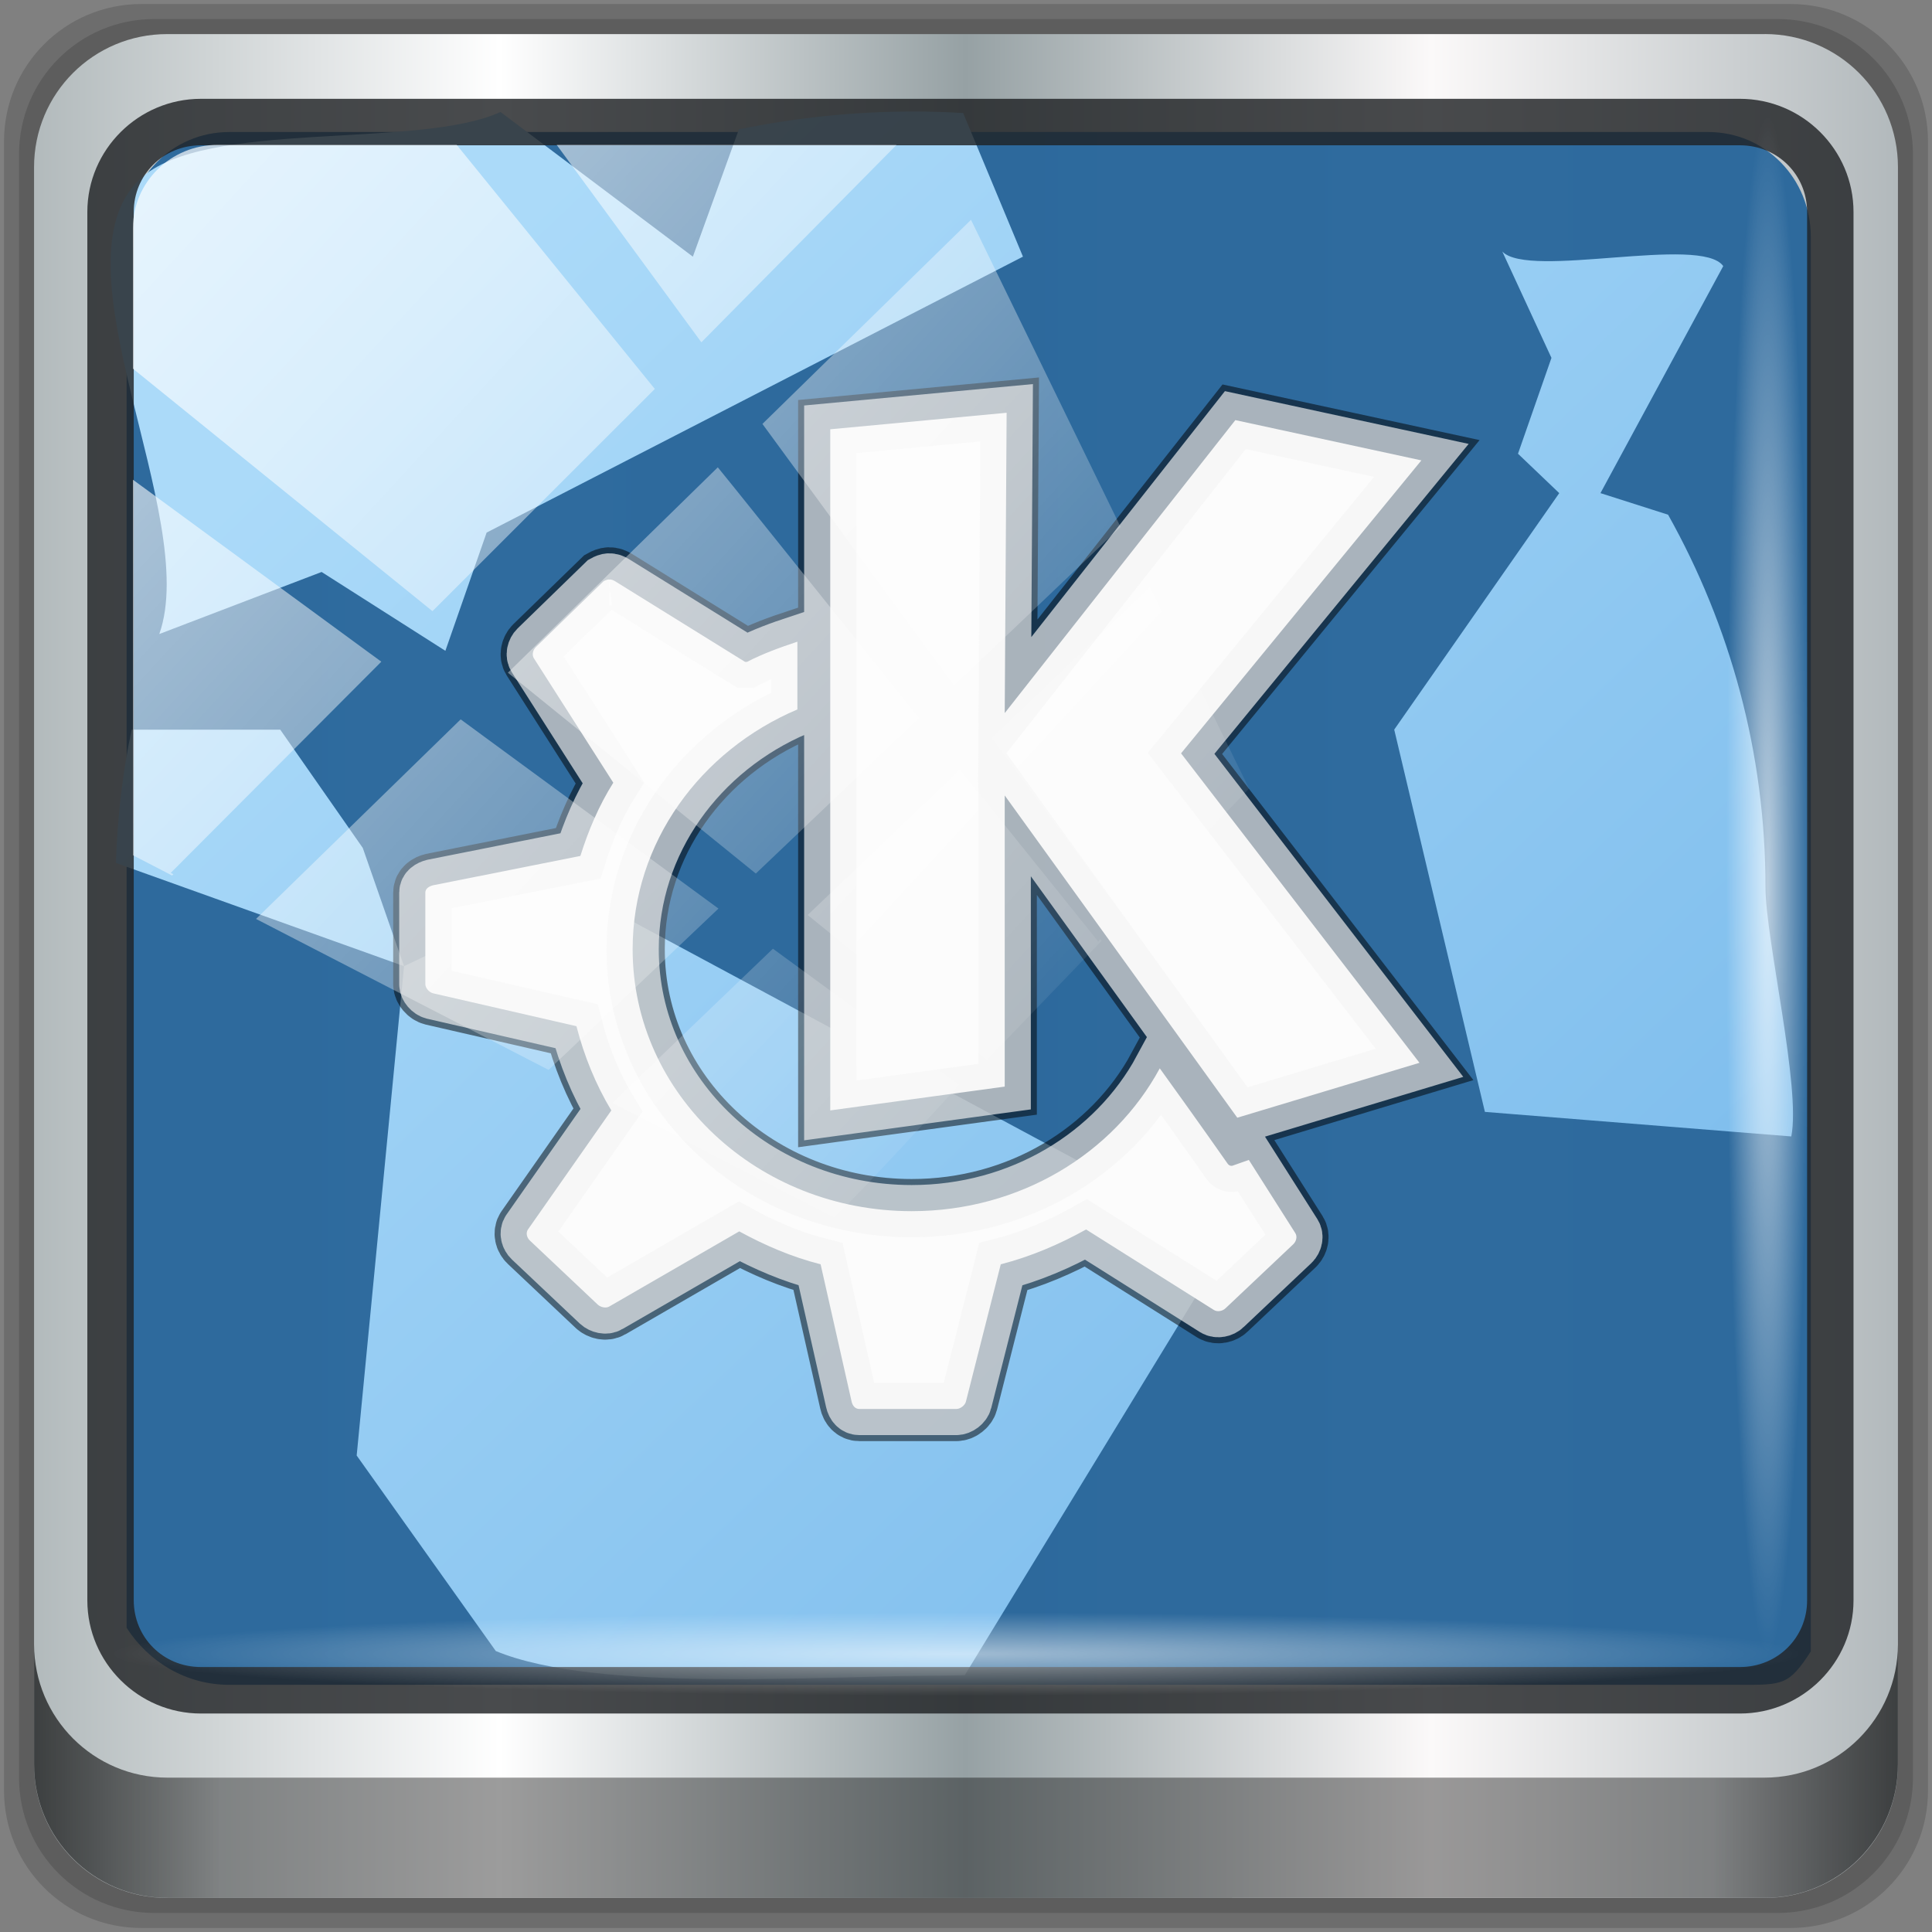 <?xml version="1.0" encoding="UTF-8" standalone="no"?>
<svg
   xmlns:dc="http://purl.org/dc/elements/1.1/"
   xmlns:cc="http://creativecommons.org/ns#"
   xmlns:rdf="http://www.w3.org/1999/02/22-rdf-syntax-ns#"
   xmlns:svg="http://www.w3.org/2000/svg"
   xmlns="http://www.w3.org/2000/svg"
   xmlns:xlink="http://www.w3.org/1999/xlink"
   xmlns:sodipodi="http://sodipodi.sourceforge.net/DTD/sodipodi-0.dtd"
   xmlns:inkscape="http://www.inkscape.org/namespaces/inkscape"
   width="48"
   height="48"
   version="1.1"
   id="svg674"
   sodipodi:docname="planetkde.svg"
   inkscape:version="0.92.2 5c3e80d, 2017-08-06">
  <rect width="100%" height="100%" fill="#808080" stroke="none"/>
  <sodipodi:namedview
     pagecolor="#ffffff"
     bordercolor="#666666"
     borderopacity="1"
     objecttolerance="10"
     gridtolerance="10"
     guidetolerance="10"
     inkscape:pageopacity="0"
     inkscape:pageshadow="2"
     inkscape:window-width="1280"
     inkscape:window-height="976"
     id="namedview676"
     showgrid="false"
     inkscape:snap-global="false"
     inkscape:zoom="4.9166667"
     inkscape:cx="-53.694916"
     inkscape:cy="24"
     inkscape:window-x="0"
     inkscape:window-y="20"
     inkscape:window-maximized="1"
     inkscape:current-layer="g5759" />
  <defs
     id="defs658">
    <linearGradient
       id="a"
       y1="16.317"
       x1="17.901"
       y2="38"
       x2="39.584"
       gradientUnits="userSpaceOnUse">
      <stop
         stop-color="#172525"
         id="stop643" />
      <stop
         offset="1"
         stop-color="#172525"
         stop-opacity="0"
         id="stop645" />
    </linearGradient>
    <linearGradient
       id="b"
       y1="537.22"
       y2="505.83"
       x1="423.04"
       gradientUnits="userSpaceOnUse"
       x2="398.97"
       gradientTransform="translate(0,9.153)">
      <stop
         stop-color="#197cf1"
         id="stop648" />
      <stop
         offset="1"
         stop-color="#20bcfa"
         id="stop650" />
    </linearGradient>
    <linearGradient
       id="c"
       y1="506.87"
       y2="536.3"
       x1="398.46"
       x2="427.88"
       gradientUnits="userSpaceOnUse"
       gradientTransform="matrix(1,0,0,0.955,0.001,22.483)">
      <stop
         stop-color="#abdaf9"
         id="stop653" />
      <stop
         offset="1"
         stop-color="#7cbcec"
         id="stop655" />
    </linearGradient>
    <linearGradient
       inkscape:collect="always"
       xlink:href="#linearGradient6139-0"
       id="linearGradient4071"
       gradientUnits="userSpaceOnUse"
       gradientTransform="matrix(0.551,0,0,0.551,-2.461,-1.909)"
       x1="6"
       y1="47"
       x2="90"
       y2="47" />
    <linearGradient
       id="linearGradient6139-0">
      <stop
         id="stop6141-2"
         offset="0"
         style="stop-color:#b2babc;stop-opacity:1" />
      <stop
         style="stop-color:#ffffff;stop-opacity:1;"
         offset="0.25"
         id="stop6151-0" />
      <stop
         style="stop-color:#96a1a4;stop-opacity:1"
         offset="0.5"
         id="stop6147-1" />
      <stop
         id="stop6149-4"
         offset="0.75"
         style="stop-color:#fbf9f9;stop-opacity:1;" />
      <stop
         id="stop6143-4"
         offset="1"
         style="stop-color:#b2b9bc;stop-opacity:1" />
    </linearGradient>
    <linearGradient
       gradientTransform="matrix(0.498,0,0,0.498,0.1,0.1)"
       inkscape:collect="always"
       xlink:href="#linearGradient3832-0-6-1-1"
       id="linearGradient4129"
       x1="1.5"
       y1="88.172"
       x2="94.5"
       y2="88.172"
       gradientUnits="userSpaceOnUse" />
    <linearGradient
       id="linearGradient3832-0-6-1-1">
      <stop
         style="stop-color:#000000;stop-opacity:1;"
         offset="0"
         id="stop3834-6-3-7-1" />
      <stop
         id="stop3872-2-4"
         offset="0.1"
         style="stop-color:#000000;stop-opacity:0.588;" />
      <stop
         style="stop-color:#000000;stop-opacity:0.588;"
         offset="0.9"
         id="stop3844-6-2-7-6" />
      <stop
         style="stop-color:#000000;stop-opacity:1;"
         offset="1"
         id="stop3836-5-0-2-9" />
    </linearGradient>
    <radialGradient
       inkscape:collect="always"
       xlink:href="#linearGradient3737"
       id="radialGradient7462"
       gradientUnits="userSpaceOnUse"
       gradientTransform="matrix(0.486,0,0,0.024,16.979,40.016)"
       cx="13.948"
       cy="44.893"
       fx="13.948"
       fy="44.893"
       r="43.199" />
    <linearGradient
       id="linearGradient3737">
      <stop
         offset="0"
         style="stop-color:#ffffff;stop-opacity:1"
         id="stop3739" />
      <stop
         offset="1"
         style="stop-color:#ffffff;stop-opacity:0"
         id="stop3741" />
    </linearGradient>
    <radialGradient
       inkscape:collect="always"
       xlink:href="#linearGradient3737"
       id="radialGradient7464"
       gradientUnits="userSpaceOnUse"
       gradientTransform="matrix(0.442,0,0,0.024,15.807,-44.996)"
       cx="13.948"
       cy="44.893"
       fx="13.948"
       fy="44.893"
       r="43.199" />
    <linearGradient
       inkscape:collect="always"
       xlink:href="#linearGradient3737"
       id="linearGradient4767"
       gradientUnits="userSpaceOnUse"
       x1="2.771"
       y1="-28.642"
       x2="50.528"
       y2="14.514" />
    <clipPath
       id="clipPath4156-4-1"
       clipPathUnits="userSpaceOnUse">
      <path
         inkscape:connector-curvature="0"
         id="path4158-0-8"
         d="m 27.046,-55.695 -14.214,13.321 h 0.061 l 15.653,21.771 10.231,-10.546 C 38.562,-32.302 27.468,-54.819 27.046,-55.695 Z M 9.647,-39.383 -5.241,-25.321 15.988,-7.806 26.372,-18.383 Z m 31.491,12.951 -9.741,9.714 8.945,12.458 7.781,-7.555 z m -49.84,4.379 -13.754,12.982 26.283,13.846 0.061,-0.062 -0.123,-0.062 L 13.599,-5.401 -8.702,-22.053 Z m 38.015,7.401 -9.803,9.775 11.579,9.559 7.628,-7.401 -8.669,-11.009 z m 20.187,5.674 -7.383,7.216 6.188,8.542 5.82,-6.137 z m -32.195,6.322 -9.557,9.498 13.662,7.185 7.934,-7.678 z m 23.312,2.374 -7.107,6.938 8.363,6.907 5.361,-5.674 -0.061,-0.092 -0.092,0.123 -6.464,-8.203 z m -8.73,8.542 -7.505,7.339 10.354,5.458 c 1.397,-1.321 5.675,-6.123 5.851,-6.322 z"
         style="opacity:0.6;fill:#ffffff;fill-opacity:1;stroke:none" />
    </clipPath>
    <linearGradient
       id="ButtonShadow-16"
       gradientTransform="scale(1.006,0.994)"
       x1="45.448"
       y1="92.54"
       x2="45.448"
       y2="7.017"
       gradientUnits="userSpaceOnUse">
      <stop
         style="stop-color:#000000;stop-opacity:1;"
         offset="0"
         id="stop3750-6" />
      <stop
         style="stop-color:#000000;stop-opacity:0.588;"
         offset="1"
         id="stop3752-4" />
    </linearGradient>
    <clipPath
       clipPathUnits="userSpaceOnUse"
       id="clipPath4355-7">
      <rect
         style="fill:#ffffff;fill-opacity:1;fill-rule:nonzero;stroke:none"
         id="rect4357-5"
         width="84"
         height="80"
         x="6"
         y="6"
         rx="6"
         ry="6" />
    </clipPath>
    <clipPath
       clipPathUnits="userSpaceOnUse"
       id="clipPath4355-9">
      <rect
         style="fill:#ffffff;fill-opacity:1;fill-rule:nonzero;stroke:none"
         id="rect4357-1"
         width="84"
         height="80"
         x="6"
         y="6"
         rx="6"
         ry="6" />
    </clipPath>
    <clipPath
       clipPathUnits="userSpaceOnUse"
       id="clipPath4355-1">
      <rect
         style="fill:#ffffff;fill-opacity:1;fill-rule:nonzero;stroke:none"
         id="rect4357-9"
         width="84"
         height="80"
         x="6"
         y="6"
         rx="6"
         ry="6" />
    </clipPath>
    <clipPath
       clipPathUnits="userSpaceOnUse"
       id="clipPath3943-52-0">
      <path
         id="path3945-4-1"
         d="m 69.781,20.844 -5,3.438 c 5.587,5.537 9,13.328 9,21.812 0,8.434 -3.377,16.096 -8.906,21.625 l 5,3.438 C 76.078,64.576 80,55.844 80,46.094 c 2e-6,-9.797 -3.963,-18.66 -10.219,-25.25 z M 40,24.062 28.906,36.219 H 21.5 c -0.823,0 -1.5,0.677 -1.5,1.5 v 1 14.844 1 c 0,0.823 0.684,1.61 1.5,1.5 h 7.406 L 40,68 V 66 26.062 Z m 20.594,3.281 -5,3.438 L 55.5,30.875 c 3.938,3.89 6.406,9.25 6.406,15.219 0,5.921 -2.43,11.148 -6.312,15.031 l 0.094,0.094 5.094,3.438 c 4.475,-4.908 7.25,-11.402 7.25,-18.562 0,-7.231 -2.879,-13.831 -7.438,-18.75 z m -9.25,6.5 -5.219,3.625 c 2.222,2.218 3.719,5.24 3.719,8.625 0,3.337 -1.459,6.228 -3.625,8.438 l 5.219,3.625 c 2.822,-3.237 4.531,-7.434 4.531,-12.062 0,-4.673 -1.754,-9.001 -4.625,-12.25 z"
         style="color:#000000;display:inline;overflow:visible;visibility:visible;opacity:0.8;fill:#ff00ff;fill-opacity:1;fill-rule:nonzero;stroke:none;stroke-width:1;marker:none;enable-background:accumulate"
         inkscape:connector-curvature="0" />
    </clipPath>
  </defs>
  <path
     style="display:inline;opacity:0.15;fill:#000000;fill-opacity:1;fill-rule:nonzero;stroke:none;stroke-width:0.498"
     d="M 44.486,0.1 H 3.514 c -1.892,0 -3.414,1.523 -3.414,3.414 v 40.971 C 0.1,46.377 1.623,47.9 3.514,47.9 H 44.486 C 46.377,47.9 47.9,46.377 47.9,44.486 V 3.514 c 0,-1.892 -1.523,-3.414 -3.414,-3.414 z"
     id="path3288"
     inkscape:connector-curvature="0" />
  <path
     inkscape:connector-curvature="0"
     id="path4085"
     d="M 44.166,0.473 H 3.834 c -1.862,0 -3.361,1.499 -3.361,3.361 V 44.166 c 0,1.862 1.499,3.361 3.361,3.361 H 44.166 c 1.862,0 3.361,-1.499 3.361,-3.361 V 3.834 c 0,-1.862 -1.499,-3.361 -3.361,-3.361 z"
     style="display:inline;opacity:0.15;fill:#000000;fill-opacity:1;fill-rule:nonzero;stroke:none;stroke-width:0.498" />
  <path
     style="display:inline;fill:url(#linearGradient4071);fill-opacity:1;fill-rule:nonzero;stroke:none;stroke-width:0.498"
     d="M 43.846,0.847 H 4.154 c -1.832,0 -3.308,1.475 -3.308,3.308 V 43.846 c 0,1.832 1.475,3.308 3.308,3.308 H 43.846 c 1.832,0 3.308,-1.475 3.308,-3.308 V 4.154 c 0,-1.832 -1.475,-3.308 -3.308,-3.308 z"
     id="rect4251-1"
     inkscape:connector-curvature="0" />
  <path
     style="display:inline;opacity:0.98;fill:#2b689c;fill-opacity:1;fill-rule:nonzero;stroke:none;stroke-width:0.516"
     d="m 5.697,3.28 c -1.422,0 -2.551,1.153 -2.551,2.606 v 10.797 3.648 20.111 c 0.546,0.849 1.478,1.417 2.551,1.417 H 7.738 40.396 43.219 c 1.073,0 1.224,0.018 1.77,-0.831 V 20.33 16.682 5.886 c 0,-1.452 -1.129,-2.606 -2.551,-2.606 z"
     id="path3400-6"
     inkscape:connector-curvature="0"
     sodipodi:nodetypes="sscccsccscccsss" />
  <g
     transform="matrix(1.025,0,0,1.025,-395.42,-513.935)"
     id="g5759"
     style="stroke-width:0.975">
    <path
       inkscape:connector-curvature="0"
       style="fill:url(#c);fill-rule:evenodd;stroke-width:0.975"
       id="path662"
       d="m 407.913,504.103 c -1.452,0 -2.864,0.153 -4.227,0.431 l -1.116,3.087 -4.663,-3.507 c -1.999,0.918 -7.182,0.159 -8.74,1.627 -2.189,2.062 1.477,8.174 0.47,11.027 l 3.934,-1.504 3,1.911 1,-2.866 13,-6.688 -1.45,-3.481 c -0.4,-0.023 -0.801,-0.037 -1.207,-0.037 m 15.467,5.972 -0.811,2.323 1,0.955 -4,5.732 2.198,9.266 7.426,0.595 c 0.239,-1.184 -0.625,-4.787 -0.625,-6.039 0,-3.272 -0.857,-6.345 -2.361,-9.031 l -1.639,-0.523 2.976,-5.503 c -0.535,-0.759 -4.714,0.322 -5.355,-0.353 M 388.966,519.087 c -0.221,1.047 -0.346,2.128 -0.381,3.23 l 6.984,2.502 -1,-2.866 -2,-2.866 z m 6.603,5.732 -1.148,11.861 3.372,4.739 c 2.449,1.017 7.928,0.596 10.777,0.596 0.199,0 0.395,-0.008 0.592,-0.013 l 6.408,-10.496 -16,-8.598 z"
       sodipodi:nodetypes="ccccscccccccccccccscccccccccccccscccc" />
    <path
       d="m 410.175,511.405 -4.275,0.4 v 16.51 l 4.229,-0.577 v -7.057 l 5.637,7.811 4.416,-1.331 -5.779,-7.501 5.825,-7.101 -4.509,-0.976 -5.59,7.101 z m -9.63,4.039 c -0.048,0 -0.106,0.026 -0.14,0.045 l -1.643,1.598 c -0.069,0.069 -0.098,0.186 -0.047,0.267 l 1.926,3.018 c -0.346,0.549 -0.601,1.15 -0.798,1.775 l -3.571,0.711 c -0.1,0.026 -0.187,0.082 -0.187,0.178 v 2.218 c 0,0.094 0.092,0.198 0.187,0.222 l 3.476,0.798 c 0.186,0.723 0.466,1.411 0.845,2.042 l -2.021,2.886 c -0.056,0.082 -0.027,0.198 0.047,0.267 l 1.645,1.553 c 0.069,0.063 0.196,0.097 0.282,0.045 l 3.148,-1.82 c 0.619,0.338 1.268,0.619 1.972,0.798 l 0.752,3.329 c 0.021,0.097 0.086,0.178 0.187,0.178 h 2.348 c 0.1,0 0.211,-0.086 0.235,-0.178 l 0.845,-3.329 c 0.727,-0.186 1.434,-0.49 2.068,-0.844 l 3.1,1.953 c 0.086,0.051 0.21,0.026 0.282,-0.045 l 1.643,-1.553 c 0.071,-0.069 0.098,-0.186 0.047,-0.266 l -1.127,-1.775 -0.376,0.133 c -0.054,0.026 -0.11,0 -0.14,-0.045 0,0 -0.711,-1.017 -1.643,-2.308 -1.117,2.065 -3.391,3.462 -6.013,3.462 -3.726,0 -6.764,-2.827 -6.764,-6.348 0,-2.59 1.647,-4.816 3.993,-5.813 v -1.642 c -0.427,0.142 -0.829,0.287 -1.221,0.489 0,0 -0.045,0 -0.047,0 l -3.148,-1.953 c -0.042,-0.026 -0.094,-0.048 -0.14,-0.044"
       id="path5788"
       inkscape:connector-curvature="0"
       style="color:#000000;color-interpolation:sRGB;color-interpolation-filters:linearRGB;fill:none;stroke:#000000;stroke-width:1.558;stroke-miterlimit:4;stroke-dasharray:none;stroke-opacity:1;color-rendering:auto;image-rendering:auto;shape-rendering:auto;text-rendering:auto;opacity:0.506" />
    <path
       style="color:#000000;color-interpolation:sRGB;color-interpolation-filters:linearRGB;fill:#fcfcfc;stroke-width:1.266;color-rendering:auto;image-rendering:auto;shape-rendering:auto;text-rendering:auto;stroke:#f3f3f3;stroke-opacity:0.66"
       inkscape:connector-curvature="0"
       id="path670"
       d="m 410.175,511.405 -4.275,0.4 v 16.51 l 4.229,-0.577 v -7.057 l 5.637,7.811 4.416,-1.331 -5.779,-7.501 5.825,-7.101 -4.509,-0.976 -5.59,7.101 z m -9.63,4.039 c -0.048,0 -0.106,0.026 -0.14,0.045 l -1.643,1.598 c -0.069,0.069 -0.098,0.186 -0.047,0.267 l 1.926,3.018 c -0.346,0.549 -0.601,1.15 -0.798,1.775 l -3.571,0.711 c -0.1,0.026 -0.187,0.082 -0.187,0.178 v 2.218 c 0,0.094 0.092,0.198 0.187,0.222 l 3.476,0.798 c 0.186,0.723 0.466,1.411 0.845,2.042 l -2.021,2.886 c -0.056,0.082 -0.027,0.198 0.047,0.267 l 1.645,1.553 c 0.069,0.063 0.196,0.097 0.282,0.045 l 3.148,-1.82 c 0.619,0.338 1.268,0.619 1.972,0.798 l 0.752,3.329 c 0.021,0.097 0.086,0.178 0.187,0.178 h 2.348 c 0.1,0 0.211,-0.086 0.235,-0.178 l 0.845,-3.329 c 0.727,-0.186 1.434,-0.49 2.068,-0.844 l 3.1,1.953 c 0.086,0.051 0.21,0.026 0.282,-0.045 l 1.643,-1.553 c 0.071,-0.069 0.098,-0.186 0.047,-0.266 l -1.127,-1.775 -0.376,0.133 c -0.054,0.026 -0.11,0 -0.14,-0.045 0,0 -0.711,-1.017 -1.643,-2.308 -1.117,2.065 -3.391,3.462 -6.013,3.462 -3.726,0 -6.764,-2.827 -6.764,-6.348 0,-2.59 1.647,-4.816 3.993,-5.813 v -1.642 c -0.427,0.142 -0.829,0.287 -1.221,0.489 0,0 -0.045,0 -0.047,0 l -3.148,-1.953 c -0.042,-0.026 -0.094,-0.048 -0.14,-0.044" />
  </g>
  <path
     inkscape:connector-curvature="0"
     id="path4989"
     d="m 4.992,2.455 c -1.552,0 -2.822,1.264 -2.822,2.811 V 39.761 c 0,1.547 1.27,2.811 2.822,2.811 H 43.228 c 1.552,0 2.822,-1.264 2.822,-2.811 V 5.266 c 0,-1.547 -1.27,-2.811 -2.822,-2.811 z m 0,1.155 H 43.228 c 0.94,0 1.669,0.737 1.669,1.656 V 39.761 c 0,0.919 -0.729,1.656 -1.669,1.656 H 4.992 c -0.94,0 -1.669,-0.737 -1.669,-1.656 V 5.266 c 0,-0.919 0.729,-1.656 1.669,-1.656 z"
     style="color:#000000;font-style:normal;font-variant:normal;font-weight:normal;font-stretch:normal;font-size:medium;line-height:normal;font-family:Sans;-inkscape-font-specification:Sans;text-indent:0;text-align:start;text-decoration:none;text-decoration-line:none;letter-spacing:normal;word-spacing:normal;text-transform:none;writing-mode:lr-tb;direction:ltr;baseline-shift:baseline;text-anchor:start;display:inline;overflow:visible;visibility:visible;fill:#1f2224;fill-opacity:0.809;stroke:none;stroke-width:1.183;marker:none;enable-background:accumulate" />
  <path
     inkscape:connector-curvature="0"
     style="display:inline;opacity:0.658;fill:url(#linearGradient4129);fill-opacity:1;fill-rule:nonzero;stroke:none;stroke-width:0.498"
     d="m 0.847,40.851 v 2.987 c 0,1.832 1.482,3.314 3.314,3.314 H 43.839 c 1.832,0 3.314,-1.482 3.314,-3.314 v -2.987 c 0,1.832 -1.482,3.314 -3.314,3.314 H 4.161 c -1.832,0 -3.314,-1.482 -3.314,-3.314 z"
     id="path4118" />
  <rect
     style="opacity:0.55;fill:url(#radialGradient7462);fill-opacity:1;stroke:none;stroke-width:0.498"
     id="rect4131"
     width="41.949"
     height="2.116"
     x="2.776"
     y="40.058"
     rx="2.116"
     ry="2.116" />
  <rect
     ry="2.116"
     rx="2.116"
     y="-44.955"
     x="2.868"
     height="2.116"
     width="38.215"
     id="rect4141"
     style="opacity:0.669;fill:url(#radialGradient7464);fill-opacity:1;stroke:none;stroke-width:0.498"
     transform="rotate(90)" />
  <g
     transform="translate(-452.299,-491.054)"
     id="g672" />
  <rect
     transform="matrix(0.532,0,0,0.522,2.239,19.259)"
     style="opacity:0.7;fill:url(#linearGradient4767);fill-opacity:1;stroke:none"
     id="rect4146"
     width="75.966"
     height="69.024"
     x="2"
     y="-30"
     rx="3.957"
     ry="3.957"
     clip-path="url(#clipPath4156-4-1)" />
</svg>
